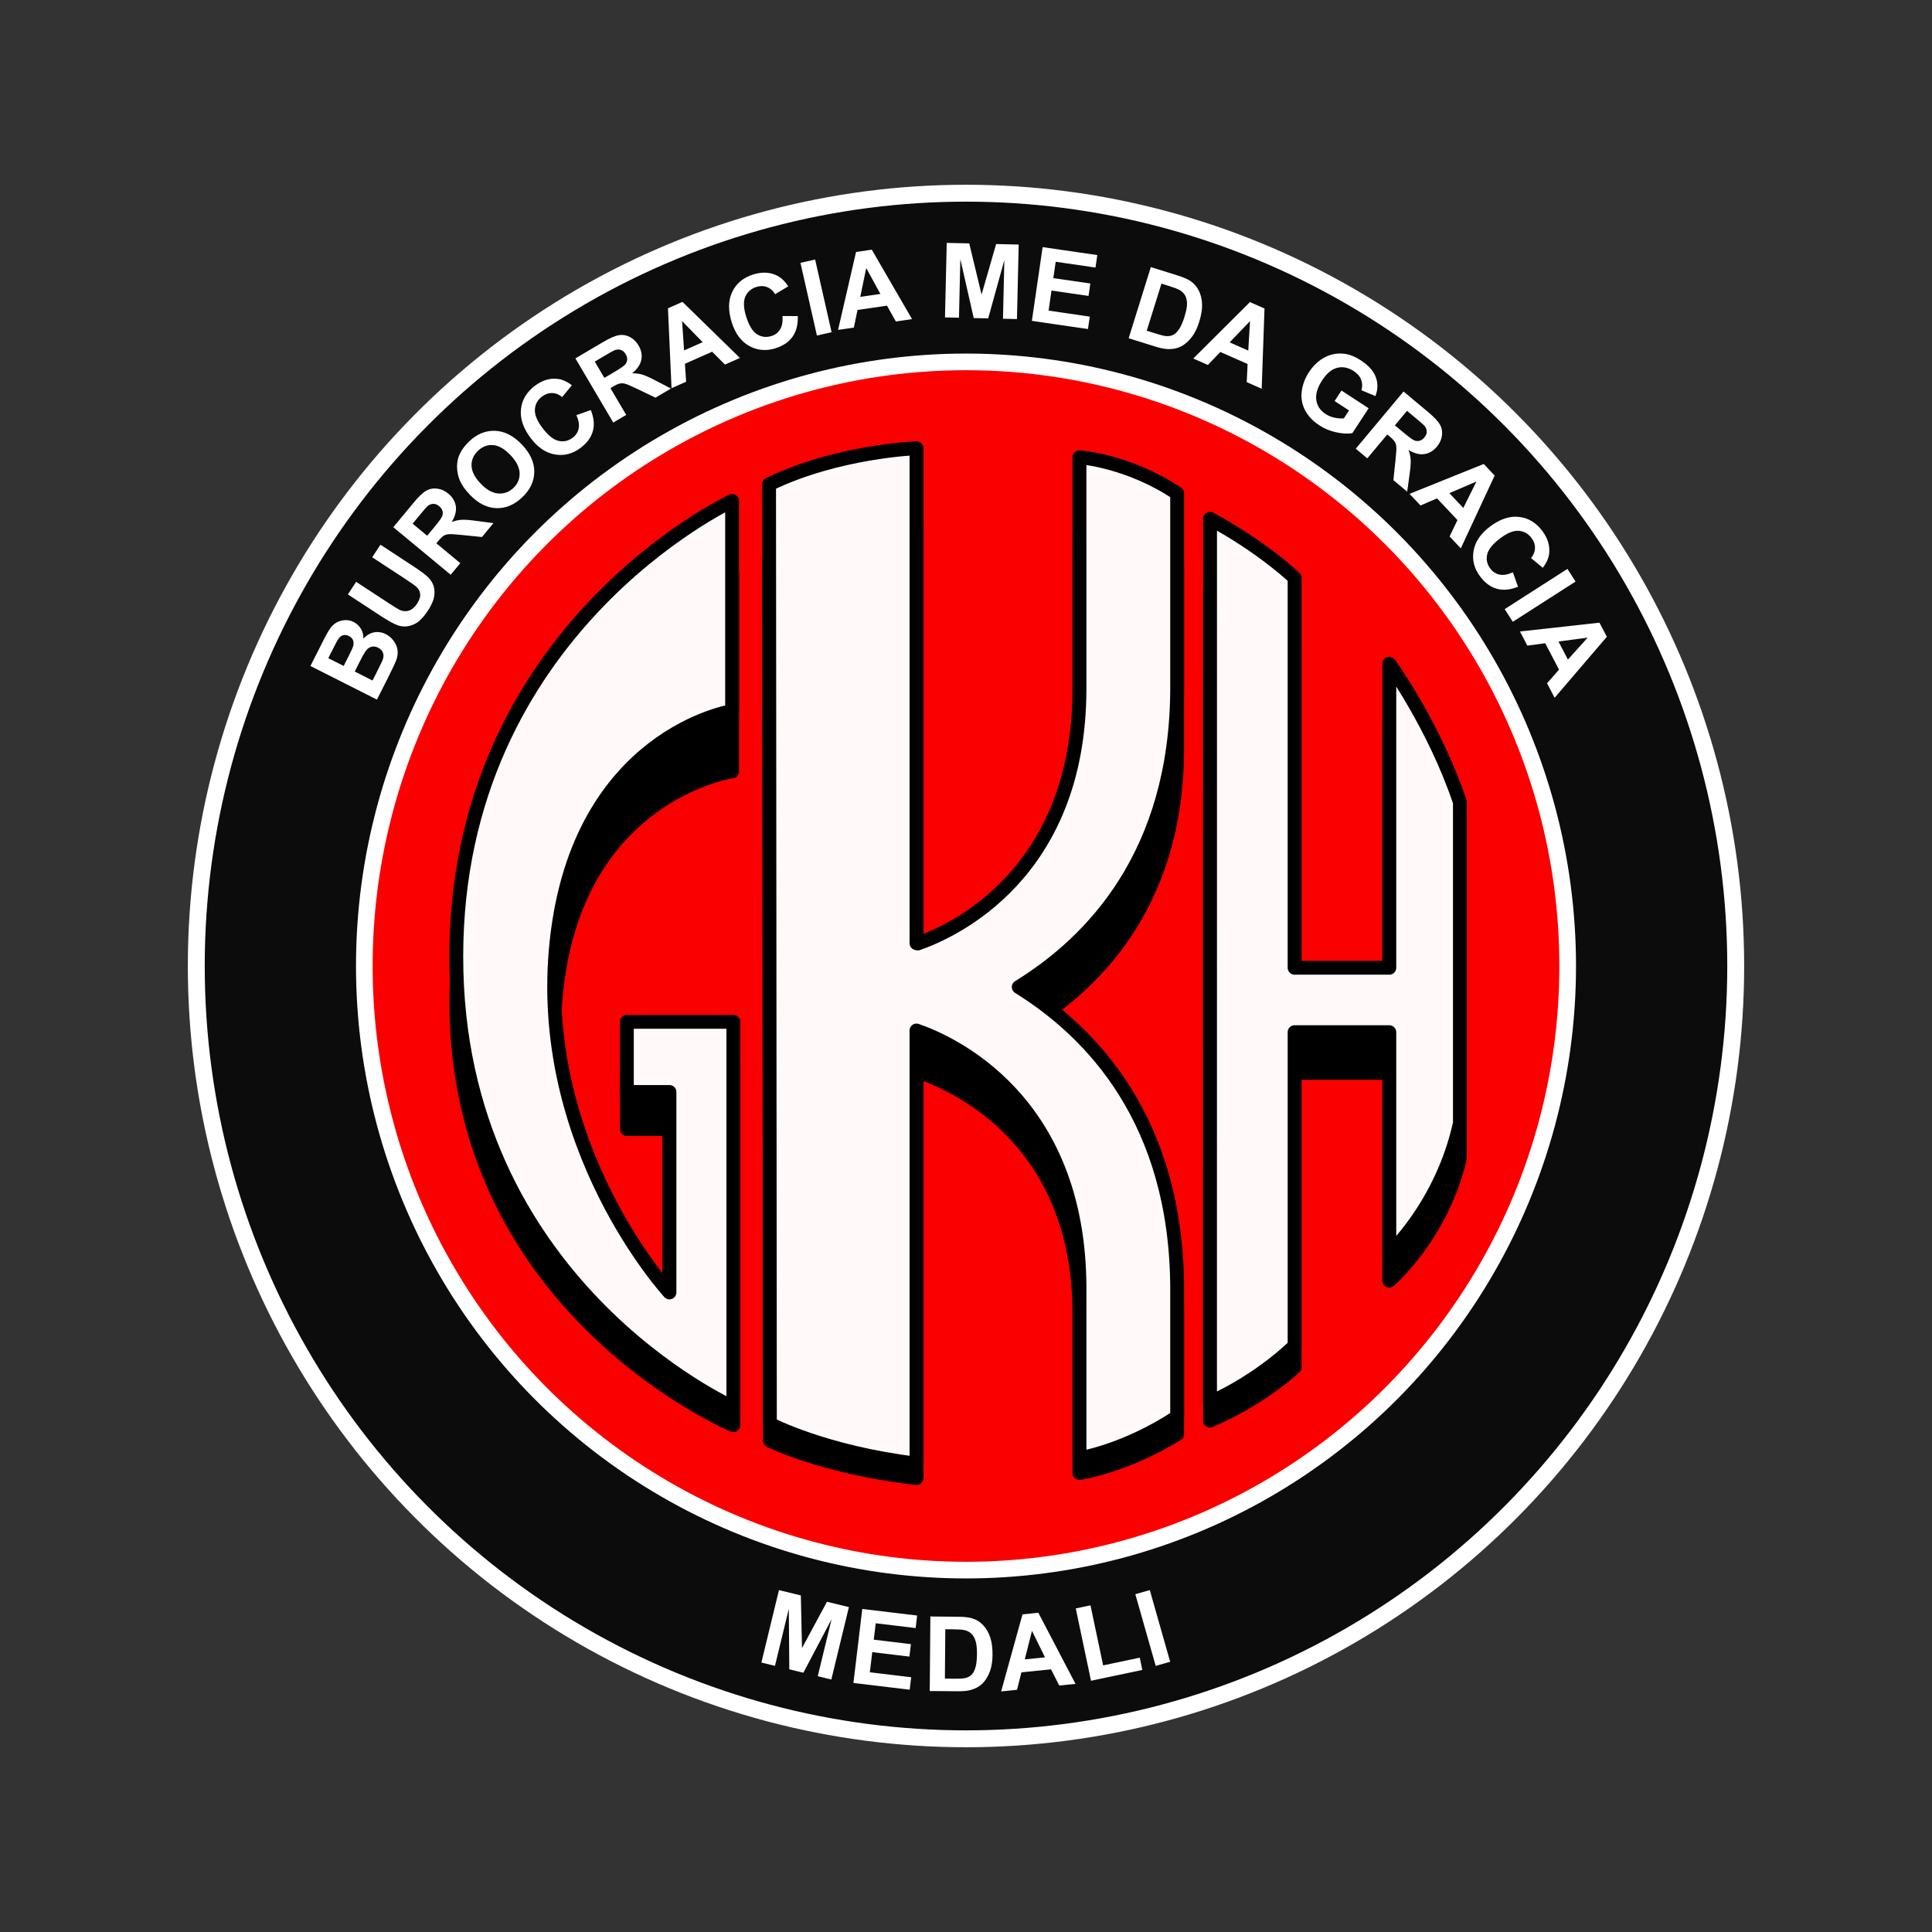 <?xml version="1.0" encoding="UTF-8" standalone="no"?>
<!-- Created with Inkscape (http://www.inkscape.org/) -->

<svg
   width="3000"
   height="3000"
   viewBox="0 0 793.75 793.75"
   version="1.1"
   id="svg1"
   xml:space="preserve"
   xmlns="http://www.w3.org/2000/svg"
   xmlns:svg="http://www.w3.org/2000/svg"><rect x="0" y="0" width="793.75" height="793.75" fill="#333333" stroke="none"/><defs
     id="defs1"><linearGradient
       id="swatch9"><stop
         style="stop-color:#000000;stop-opacity:1;"
         offset="0"
         id="stop9" /></linearGradient></defs><g
     id="layer1"><ellipse
       style="font-variation-settings:normal;display:inline;fill:#0c0c0c;fill-opacity:1;stroke:#ffffff;stroke-width:6.944;stroke-linecap:round;stroke-linejoin:round;stroke-miterlimit:4;stroke-dasharray:none;stroke-dashoffset:0;stroke-opacity:1;paint-order:fill markers stroke;stop-color:#000000"
       id="ellipse9"
       cx="396.875"
       cy="396.875"
       rx="316.231"
       ry="317.5" /><ellipse
       style="font-variation-settings:normal;display:inline;fill:#ff0000;fill-opacity:0.979;stroke:#ffffff;stroke-width:6.839;stroke-linecap:round;stroke-linejoin:round;stroke-miterlimit:4;stroke-dasharray:none;stroke-dashoffset:0;stroke-opacity:1;paint-order:fill markers stroke;stop-color:#000000"
       id="path8"
       cx="396.875"
       cy="396.875"
       rx="247.2"
       ry="248.193" /><path
       id="path11"
       style="font-weight:bold;font-stretch:condensed;font-size:37.609px;line-height:2.3;font-family:'Myriad Variable Concept';-inkscape-font-specification:'Myriad Variable Concept Bold Condensed';letter-spacing:-0.94px;fill:#ffffff;stroke:none;stroke-width:6.839;stroke-linecap:round;stroke-linejoin:round;paint-order:stroke fill markers"
       d="m 388.957,99.787 -0.713,30.611 5.742,0.134 0.561,-24.096 5.494,24.237 5.951,0.139 6.638,-23.955 -0.562,24.096 5.742,0.134 0.713,-30.611 -9.271,-0.216 -5.978,20.753 -5.068,-21.01 z m 39.399,1.739 -4.417,30.298 23.044,3.359 0.745,-5.105 -16.927,-2.468 1.203,-8.246 15.211,2.217 0.745,-5.105 -15.211,-2.218 0.979,-6.717 16.348,2.383 0.747,-5.125 z m -70.188,1.054 -6.469,0.943 -7.388,32.018 6.49,-0.946 1.499,-7.247 12.111,-1.764 3.648,6.497 6.655,-0.969 z m -23.275,4.046 -6.03,1.365 6.76,29.864 6.03,-1.365 z m 137.918,3.109 -9.112,29.232 11.106,3.462 c 2.18,0.68 3.986,1.017 5.417,1.011 1.915,-0.015 3.54,-0.362 4.875,-1.04 1.766,-0.893 3.346,-2.289 4.74,-4.188 1.141,-1.555 2.087,-3.536 2.837,-5.942 0.854,-2.738 1.252,-5.138 1.194,-7.197 -0.054,-2.073 -0.492,-3.945 -1.313,-5.616 -0.821,-1.671 -2.01,-3.026 -3.567,-4.065 -1.16,-0.77 -2.957,-1.535 -5.389,-2.293 z m -116.921,0.396 5.813,10.635 -8.267,1.204 z m -41.304,1.899 c -1.617,-0.074 -3.319,0.169 -5.107,0.729 -4.093,1.282 -6.972,3.665 -8.639,7.148 -1.671,3.471 -1.744,7.638 -0.221,12.501 1.44,4.598 3.825,7.834 7.155,9.709 3.326,1.862 6.929,2.185 10.809,0.97 3.136,-0.982 5.479,-2.562 7.03,-4.74 1.559,-2.196 2.278,-5.025 2.156,-8.489 l -6.289,-0.022 c 0.178,2.293 -0.141,4.115 -0.959,5.465 -0.817,1.35 -2.01,2.271 -3.578,2.762 -2.126,0.666 -4.099,0.423 -5.919,-0.729 -1.82,-1.152 -3.308,-3.575 -4.465,-7.269 -1.09,-3.481 -1.208,-6.21 -0.353,-8.185 0.868,-1.979 2.386,-3.308 4.552,-3.986 1.568,-0.491 3.034,-0.469 4.398,0.067 1.378,0.532 2.476,1.501 3.296,2.907 l 5.403,-3.224 c -1.397,-2.131 -2.955,-3.612 -4.675,-4.445 -1.447,-0.707 -2.979,-1.097 -4.596,-1.17 z m 162.586,4.49 2.652,0.826 c 2.406,0.75 3.992,1.347 4.758,1.79 1.029,0.583 1.797,1.326 2.303,2.228 0.507,0.902 0.771,2.019 0.792,3.353 0.022,1.334 -0.32,3.131 -1.024,5.391 -0.704,2.26 -1.461,3.986 -2.27,5.177 -0.805,1.178 -1.616,1.954 -2.432,2.326 -0.803,0.377 -1.72,0.536 -2.752,0.476 -0.789,-0.042 -2.008,-0.319 -3.656,-0.833 l -4.407,-1.374 z m -196.769,7.501 -5.979,2.643 1.473,32.826 5.998,-2.652 -0.501,-7.383 11.194,-4.949 5.258,5.28 6.151,-2.719 z m 233.131,0.084 -23.281,23.189 5.999,2.65 5.122,-5.341 11.196,4.945 -0.365,7.442 6.152,2.718 1.158,-32.962 z m -233.299,7.8 8.453,8.686 -7.641,3.378 z m 233.336,0.025 -0.732,12.098 -7.642,-3.376 z m -258.242,5.679 c -0.385,0.007 -0.772,0.046 -1.162,0.119 -1.554,0.27 -3.74,1.237 -6.559,2.899 l -11.208,6.611 15.557,26.373 5.325,-3.141 -6.495,-11.009 1.08,-0.637 c 1.223,-0.722 2.177,-1.147 2.861,-1.275 0.677,-0.141 1.426,-0.09 2.248,0.153 0.815,0.231 2.511,0.968 5.088,2.212 l 7.235,3.467 6.368,-3.756 -6.255,-3.245 c -2.481,-1.301 -4.337,-2.13 -5.566,-2.488 -1.218,-0.365 -2.6,-0.544 -4.148,-0.536 2.117,-1.701 3.378,-3.536 3.785,-5.506 0.399,-1.981 0.015,-3.962 -1.152,-5.941 -0.92,-1.559 -2.12,-2.718 -3.602,-3.476 -1.112,-0.569 -2.245,-0.843 -3.4,-0.823 z m -1.19,5.986 c 0.319,0.013 0.628,0.072 0.925,0.175 0.798,0.257 1.459,0.829 1.982,1.716 0.467,0.792 0.676,1.557 0.627,2.297 -0.049,0.74 -0.327,1.405 -0.835,1.996 -0.508,0.591 -2.04,1.64 -4.594,3.147 l -3.94,2.324 -3.948,-6.692 4.156,-2.452 c 2.159,-1.273 3.472,-2.007 3.939,-2.202 0.593,-0.228 1.155,-0.332 1.687,-0.31 z m 296.927,1.661 c -2.476,-0.085 -4.797,0.461 -6.962,1.636 -2.475,1.343 -4.585,3.349 -6.329,6.018 -1.608,2.459 -2.596,5.066 -2.965,7.819 -0.362,2.741 0.085,5.328 1.338,7.762 1.262,2.422 3.232,4.509 5.913,6.261 2.109,1.379 4.449,2.343 7.018,2.891 2.589,0.544 4.768,0.647 6.538,0.306 l 6.674,-10.21 -11.153,-7.292 -2.823,4.318 5.926,3.874 -2.126,3.252 c -1.177,0.096 -2.454,7.5e-4 -3.832,-0.284 -1.358,-0.289 -2.579,-0.788 -3.663,-1.497 -2.191,-1.432 -3.467,-3.348 -3.829,-5.747 -0.354,-2.411 0.463,-5.136 2.452,-8.178 1.844,-2.82 3.899,-4.513 6.164,-5.078 2.277,-0.557 4.546,-0.097 6.807,1.381 1.492,0.975 2.493,2.154 3.004,3.536 0.53,1.378 0.564,2.814 0.102,4.309 l 5.768,2.399 c 1.026,-2.689 1.077,-5.285 0.15,-7.787 -0.907,-2.506 -2.951,-4.799 -6.133,-6.879 -2.447,-1.6 -4.771,-2.512 -6.971,-2.735 -0.36,-0.038 -0.717,-0.063 -1.07,-0.075 z m -323.197,10.326 c -2.778,-0.03 -5.476,0.94 -8.094,2.912 -3.426,2.58 -5.339,5.79 -5.741,9.631 -0.41,3.83 0.918,7.78 3.983,11.851 2.898,3.849 6.23,6.098 9.996,6.747 3.758,0.639 7.261,-0.265 10.509,-2.71 2.625,-1.977 4.303,-4.251 5.033,-6.823 0.733,-2.591 0.461,-5.498 -0.815,-8.72 l -5.931,2.088 c 0.937,2.101 1.247,3.924 0.93,5.47 -0.317,1.546 -1.132,2.813 -2.445,3.802 -1.78,1.34 -3.72,1.773 -5.82,1.298 -2.101,-0.475 -4.315,-2.258 -6.644,-5.351 -2.195,-2.914 -3.22,-5.445 -3.077,-7.592 0.155,-2.156 1.138,-3.916 2.951,-5.281 1.312,-0.988 2.701,-1.459 4.166,-1.412 1.476,0.039 2.836,0.583 4.08,1.633 l 4.009,-4.849 c -2.03,-1.539 -3.996,-2.412 -5.895,-2.62 -0.4,-0.045 -0.798,-0.07 -1.195,-0.074 z m 348.769,5.267 -19.63,23.498 4.744,3.964 8.195,-9.81 0.962,0.804 c 1.09,0.911 1.81,1.666 2.161,2.268 0.359,0.591 0.563,1.314 0.61,2.169 0.056,0.845 -0.07,2.69 -0.378,5.535 l -0.841,7.979 5.675,4.74 0.96,-6.981 c 0.394,-2.774 0.553,-4.8 0.478,-6.078 -0.065,-1.269 -0.36,-2.632 -0.886,-4.087 2.312,1.424 4.465,1.997 6.456,1.719 2.001,-0.288 3.737,-1.314 5.21,-3.077 1.16,-1.389 1.85,-2.909 2.068,-4.559 0.218,-1.651 -0.071,-3.162 -0.867,-4.534 -0.776,-1.374 -2.419,-3.109 -4.93,-5.207 z m 1.424,7.939 3.703,3.093 c 1.923,1.607 3.055,2.598 3.395,2.972 0.662,0.771 0.996,1.576 1.003,2.416 0.026,0.838 -0.292,1.653 -0.952,2.443 -0.589,0.705 -1.24,1.159 -1.953,1.361 -0.713,0.202 -1.434,0.163 -2.161,-0.117 -0.727,-0.281 -2.229,-1.372 -4.505,-3.273 l -3.51,-2.933 z m -374.666,8.209 c -3.886,-0.159 -7.462,1.32 -10.724,4.435 -1.803,1.721 -3.115,3.532 -3.937,5.434 -0.624,1.423 -0.946,3.002 -0.966,4.735 -0.01,1.723 0.271,3.389 0.845,4.998 0.787,2.175 2.257,4.391 4.411,6.647 3.365,3.525 6.982,5.366 10.848,5.524 3.857,0.148 7.432,-1.35 10.725,-4.494 3.253,-3.106 4.889,-6.593 4.91,-10.463 0.011,-3.88 -1.69,-7.608 -5.104,-11.183 -3.442,-3.605 -7.112,-5.483 -11.008,-5.632 z m -1.667,5.835 c 0.28,-0.007 0.565,0.002 0.852,0.026 2.31,0.181 4.677,1.541 7.1,4.079 2.452,2.568 3.72,5.045 3.802,7.43 0.083,2.366 -0.767,4.399 -2.549,6.101 -1.782,1.702 -3.868,2.461 -6.257,2.278 -2.399,-0.193 -4.795,-1.544 -7.189,-4.051 -2.433,-2.548 -3.686,-4.989 -3.76,-7.325 -0.084,-2.346 0.796,-4.399 2.639,-6.158 1.613,-1.54 3.4,-2.333 5.362,-2.379 z m 407.863,7.788 -30.478,12.282 4.492,4.779 6.798,-2.922 8.383,8.917 -3.236,6.712 4.606,4.9 13.912,-29.905 z m -3.016,7.221 -5.389,10.856 -5.722,-6.087 z m -428.18,2.84 c -1.186,0.032 -2.292,0.348 -3.318,0.948 -1.37,0.781 -3.099,2.432 -5.187,4.952 l -8.301,10.021 23.579,19.533 3.944,-4.76 -9.843,-8.155 0.799,-0.965 c 0.906,-1.094 1.658,-1.817 2.258,-2.17 0.589,-0.362 1.312,-0.568 2.167,-0.619 0.845,-0.059 2.69,0.059 5.537,0.356 l 7.982,0.808 4.717,-5.694 -6.985,-0.932 c -2.775,-0.382 -4.802,-0.533 -6.08,-0.453 -1.269,0.07 -2.631,0.37 -4.084,0.902 1.414,-2.318 1.979,-4.473 1.693,-6.463 -0.296,-1.999 -1.329,-3.731 -3.099,-5.197 -1.394,-1.155 -2.917,-1.838 -4.568,-2.048 -0.413,-0.053 -0.817,-0.074 -1.212,-0.064 z m -0.425,6.328 c 0.838,-0.029 1.653,0.285 2.447,0.942 0.708,0.586 1.165,1.236 1.37,1.948 0.205,0.713 0.169,1.433 -0.109,2.161 -0.278,0.728 -1.363,2.235 -3.255,4.519 l -2.918,3.522 -5.983,-4.957 3.078,-3.715 c 1.599,-1.93 2.585,-3.066 2.958,-3.408 0.768,-0.665 1.572,-1.003 2.412,-1.013 z m 444.572,5.284 c -3.378,0.025 -6.846,1.38 -10.406,4.065 -3.846,2.902 -6.092,6.236 -6.738,10.003 -0.635,3.759 0.271,7.261 2.72,10.506 1.979,2.623 4.256,4.299 6.828,5.027 2.592,0.73 5.498,0.456 8.719,-0.823 l -2.093,-5.93 c -2.1,0.939 -3.923,1.251 -5.469,0.935 -1.546,-0.316 -2.814,-1.13 -3.804,-2.441 -1.342,-1.778 -1.777,-3.718 -1.304,-5.819 0.473,-2.101 2.254,-4.317 5.344,-6.649 2.912,-2.197 5.442,-3.225 7.59,-3.084 2.156,0.152 3.917,1.135 5.284,2.947 0.99,1.312 1.461,2.7 1.415,4.165 -0.037,1.476 -0.581,2.837 -1.63,4.082 l 4.853,4.004 c 1.537,-2.032 2.409,-3.998 2.615,-5.898 0.358,-3.201 -0.591,-6.296 -2.847,-9.286 -2.583,-3.423 -5.795,-5.334 -9.637,-5.732 -0.479,-0.051 -0.959,-0.075 -1.442,-0.071 z m -466.237,11.495 -3.387,5.172 14.171,9.28 c 2.027,1.327 3.427,2.353 4.202,3.076 0.774,0.724 1.221,1.656 1.338,2.798 0.106,1.135 -0.322,2.436 -1.283,3.904 -0.946,1.444 -2.008,2.38 -3.186,2.807 -1.182,0.408 -2.37,0.379 -3.564,-0.086 -0.736,-0.299 -2.205,-1.17 -4.407,-2.611 l -13.874,-9.085 -3.387,5.172 13.664,8.947 c 2.866,1.876 5.143,3.126 6.832,3.75 1.143,0.415 2.409,0.554 3.798,0.415 1.378,-0.147 2.764,-0.662 4.158,-1.546 1.391,-0.904 2.887,-2.579 4.489,-5.025 1.327,-2.027 2.146,-3.837 2.458,-5.431 0.3,-1.601 0.257,-3.061 -0.129,-4.379 -0.378,-1.329 -1.11,-2.549 -2.197,-3.66 -1.087,-1.111 -3.168,-2.673 -6.243,-4.687 z m 487.665,9.945 -25.777,16.525 3.337,5.204 25.777,-16.525 z m -502.279,21.047 c -1.24,0.076 -2.359,0.392 -3.357,0.948 -0.992,0.544 -1.846,1.306 -2.56,2.287 -0.72,0.962 -1.627,2.524 -2.719,4.687 l -5.52,10.924 27.329,13.808 4.7,-9.302 c 1.752,-3.53 2.811,-5.78 3.177,-6.749 0.579,-1.548 0.772,-2.995 0.578,-4.341 -0.2,-1.365 -0.739,-2.628 -1.619,-3.79 -0.886,-1.181 -1.95,-2.085 -3.193,-2.712 -1.578,-0.797 -3.177,-1.044 -4.798,-0.74 -1.62,0.305 -3.094,1.167 -4.42,2.587 0.062,-1.451 -0.268,-2.788 -0.992,-4.011 -0.717,-1.236 -1.716,-2.177 -2.996,-2.824 -1.181,-0.597 -2.384,-0.854 -3.611,-0.772 z m 515.44,1.052 -32.66,3.619 3.039,5.812 7.334,-0.983 5.671,10.846 -4.925,5.592 3.117,5.96 21.452,-25.052 z m -515.589,5.06 c 0.586,-0.037 1.196,0.105 1.83,0.425 0.882,0.446 1.459,1.08 1.73,1.903 0.264,0.804 0.214,1.707 -0.151,2.708 -0.202,0.553 -0.846,1.905 -1.932,4.055 l -1.827,3.617 -6.319,-3.193 1.601,-3.169 c 1.312,-2.597 2.138,-4.154 2.476,-4.669 0.577,-0.863 1.248,-1.39 2.015,-1.58 0.19,-0.052 0.383,-0.084 0.578,-0.097 z m 510.739,1.082 -8.114,9.004 -3.871,-7.404 z m -498.723,3.647 c 0.588,0.017 1.19,0.18 1.806,0.491 0.969,0.49 1.614,1.144 1.935,1.961 0.314,0.798 0.339,1.645 0.073,2.541 -0.158,0.591 -0.74,1.881 -1.745,3.869 l -2.581,5.108 -7.308,-3.692 2.252,-4.456 c 1.268,-2.51 2.221,-4.072 2.859,-4.686 0.644,-0.626 1.352,-0.994 2.125,-1.103 0.193,-0.027 0.388,-0.038 0.584,-0.033 z" /><path
       id="path21"
       style="font-weight:bold;font-size:37.609px;line-height:2.3;font-family:Arial;-inkscape-font-specification:'Arial Bold';letter-spacing:2.646px;fill:#ffffff;stroke:none;stroke-width:2.275;stroke-linecap:round;stroke-linejoin:round;paint-order:stroke fill markers"
       d="m 472.385,653.278 -5.946,1.69 8.371,29.452 5.946,-1.69 z m -152.358,0.01 -7.217,29.756 5.582,1.354 5.681,-23.423 0.205,24.851 5.785,1.403 11.588,-21.991 -5.681,23.423 5.582,1.354 7.217,-29.756 -9.012,-2.186 -10.261,19.003 -0.476,-21.607 z m 127.993,6.253 -6.05,1.274 6.259,29.717 21.092,-4.442 -1.063,-5.048 -15.042,3.168 z m -93.758,1.491 -3.644,30.401 23.123,2.771 0.614,-5.122 -16.985,-2.036 0.992,-8.274 15.263,1.829 0.614,-5.122 -15.263,-1.829 0.808,-6.74 16.404,1.966 0.616,-5.143 z m 72.327,1.556 -6.504,0.659 -8.779,31.665 6.525,-0.661 1.813,-7.175 12.177,-1.234 3.361,6.65 6.691,-0.678 z m -44.351,1.538 -0.264,30.618 11.633,0.1 c 2.283,0.02 4.109,-0.181 5.478,-0.6 1.829,-0.569 3.284,-1.371 4.365,-2.406 1.432,-1.366 2.54,-3.16 3.325,-5.381 0.642,-1.819 0.974,-3.988 0.996,-6.508 0.025,-2.868 -0.288,-5.28 -0.94,-7.235 -0.651,-1.969 -1.612,-3.634 -2.881,-4.996 -1.269,-1.362 -2.8,-2.315 -4.591,-2.859 -1.333,-0.401 -3.274,-0.613 -5.822,-0.635 z m 6.137,5.233 2.778,0.024 c 2.52,0.022 4.211,0.134 5.073,0.336 1.153,0.261 2.103,0.749 2.849,1.466 0.746,0.717 1.322,1.71 1.729,2.981 0.407,1.271 0.6,3.09 0.58,5.457 -0.02,2.367 -0.245,4.238 -0.675,5.613 -0.429,1.361 -0.981,2.338 -1.655,2.931 -0.66,0.593 -1.491,1.011 -2.496,1.253 -0.767,0.188 -2.015,0.275 -3.741,0.26 l -4.616,-0.04 z m 35.609,0.673 5.343,10.879 -8.312,0.842 z" /><path
       id="path9"
       style="font-variation-settings:normal;display:inline;fill:#000000;fill-opacity:1;stroke:#000000;stroke-width:5.687;stroke-linecap:round;stroke-linejoin:round;stroke-miterlimit:4;stroke-dasharray:none;stroke-dashoffset:0;stroke-opacity:1;paint-order:stroke fill markers;stop-color:#000000"
       d="m 376.535,215.485 c 0,0 -32.511,1.103 -60.552,13.919 l 0.336,362.488 c 0,0 22.204,11.029 60.216,15.364 V 440.134 c 13.619,4.404 66.957,26.314 66.957,99.49 v 65.537 c 0,0 18.572,-2.652 40.122,-15.966 v -49.955 c -0.348,-64.093 -34.785,-98.226 -65.073,-115.878 30.289,-17.483 64.725,-51.293 65.073,-114.776 V 232.897 C 463.424,220.211 443.492,218.96 443.492,218.96 v 89.245 c 0,71.695 -52.124,93.674 -66.435,98.364 -0.196,-0.046 -0.342,-0.078 -0.522,-0.12 z m -75.736,20.352 c 0,0 -113.307,49.484 -113.307,175.811 0,126.327 113.821,173.877 113.821,173.877 V 436.786 h -43.746 v 27.07 h 17.498 v 77.345 c 0,0 -55.582,-56.559 -46.318,-135.838 9.264,-79.279 72.053,-88.464 72.053,-88.464 z m 196.327,6.871 -0.012,340.94 c 21.229,-9.006 34.741,-21.87 34.741,-21.87 V 440.784 h 38.913 v 85.357 c 0,0 21.574,-18.466 28.996,-50.241 V 352.039 C 589.167,322.424 570.768,298.63 570.768,298.63 V 415.928 H 531.855 V 265.471 c 0,0 -12.678,-11.522 -34.728,-22.763 z" /><path
       id="path1"
       style="font-variation-settings:normal;fill:#fff9f9;fill-opacity:1;stroke:#000000;stroke-width:5.687;stroke-linecap:round;stroke-linejoin:round;stroke-miterlimit:4;stroke-dasharray:none;stroke-dashoffset:0;stroke-opacity:1;paint-order:fill markers stroke;stop-color:#000000"
       d="m 376.532,184.162 c 0,0 -32.516,1.174 -60.561,14.821 l 0.336,385.983 c 0,0 22.207,11.744 60.225,16.36 V 423.372 c 13.621,4.689 66.967,28.019 66.967,105.938 v 69.785 c 0,0 18.574,-2.824 40.128,-17.001 v -53.193 c -0.348,-68.247 -34.79,-104.593 -65.083,-123.389 30.293,-18.617 64.735,-54.618 65.083,-122.215 v -80.595 c -20.193,-13.508 -40.128,-14.84 -40.128,-14.84 v 95.03 c 0,76.342 -52.132,99.746 -66.445,104.74 -0.196,-0.049 -0.342,-0.084 -0.522,-0.127 z m -75.748,21.671 c 0,0 -113.324,52.691 -113.324,187.206 0,134.515 113.837,185.147 113.837,185.147 V 419.807 h -43.752 v 28.825 h 17.5 v 82.358 c 0,0 -55.591,-60.225 -46.325,-144.642 9.265,-84.418 72.063,-94.198 72.063,-94.198 z m 196.356,7.316 -0.012,363.038 c 21.232,-9.589 34.746,-23.288 34.746,-23.288 V 424.064 h 38.919 v 90.89 c 0,0 21.577,-19.663 29,-53.498 V 329.567 C 589.196,298.032 570.794,272.696 570.794,272.696 V 397.597 H 531.875 V 237.388 c 0,0 -12.68,-12.269 -34.734,-24.238 z" /></g></svg>
